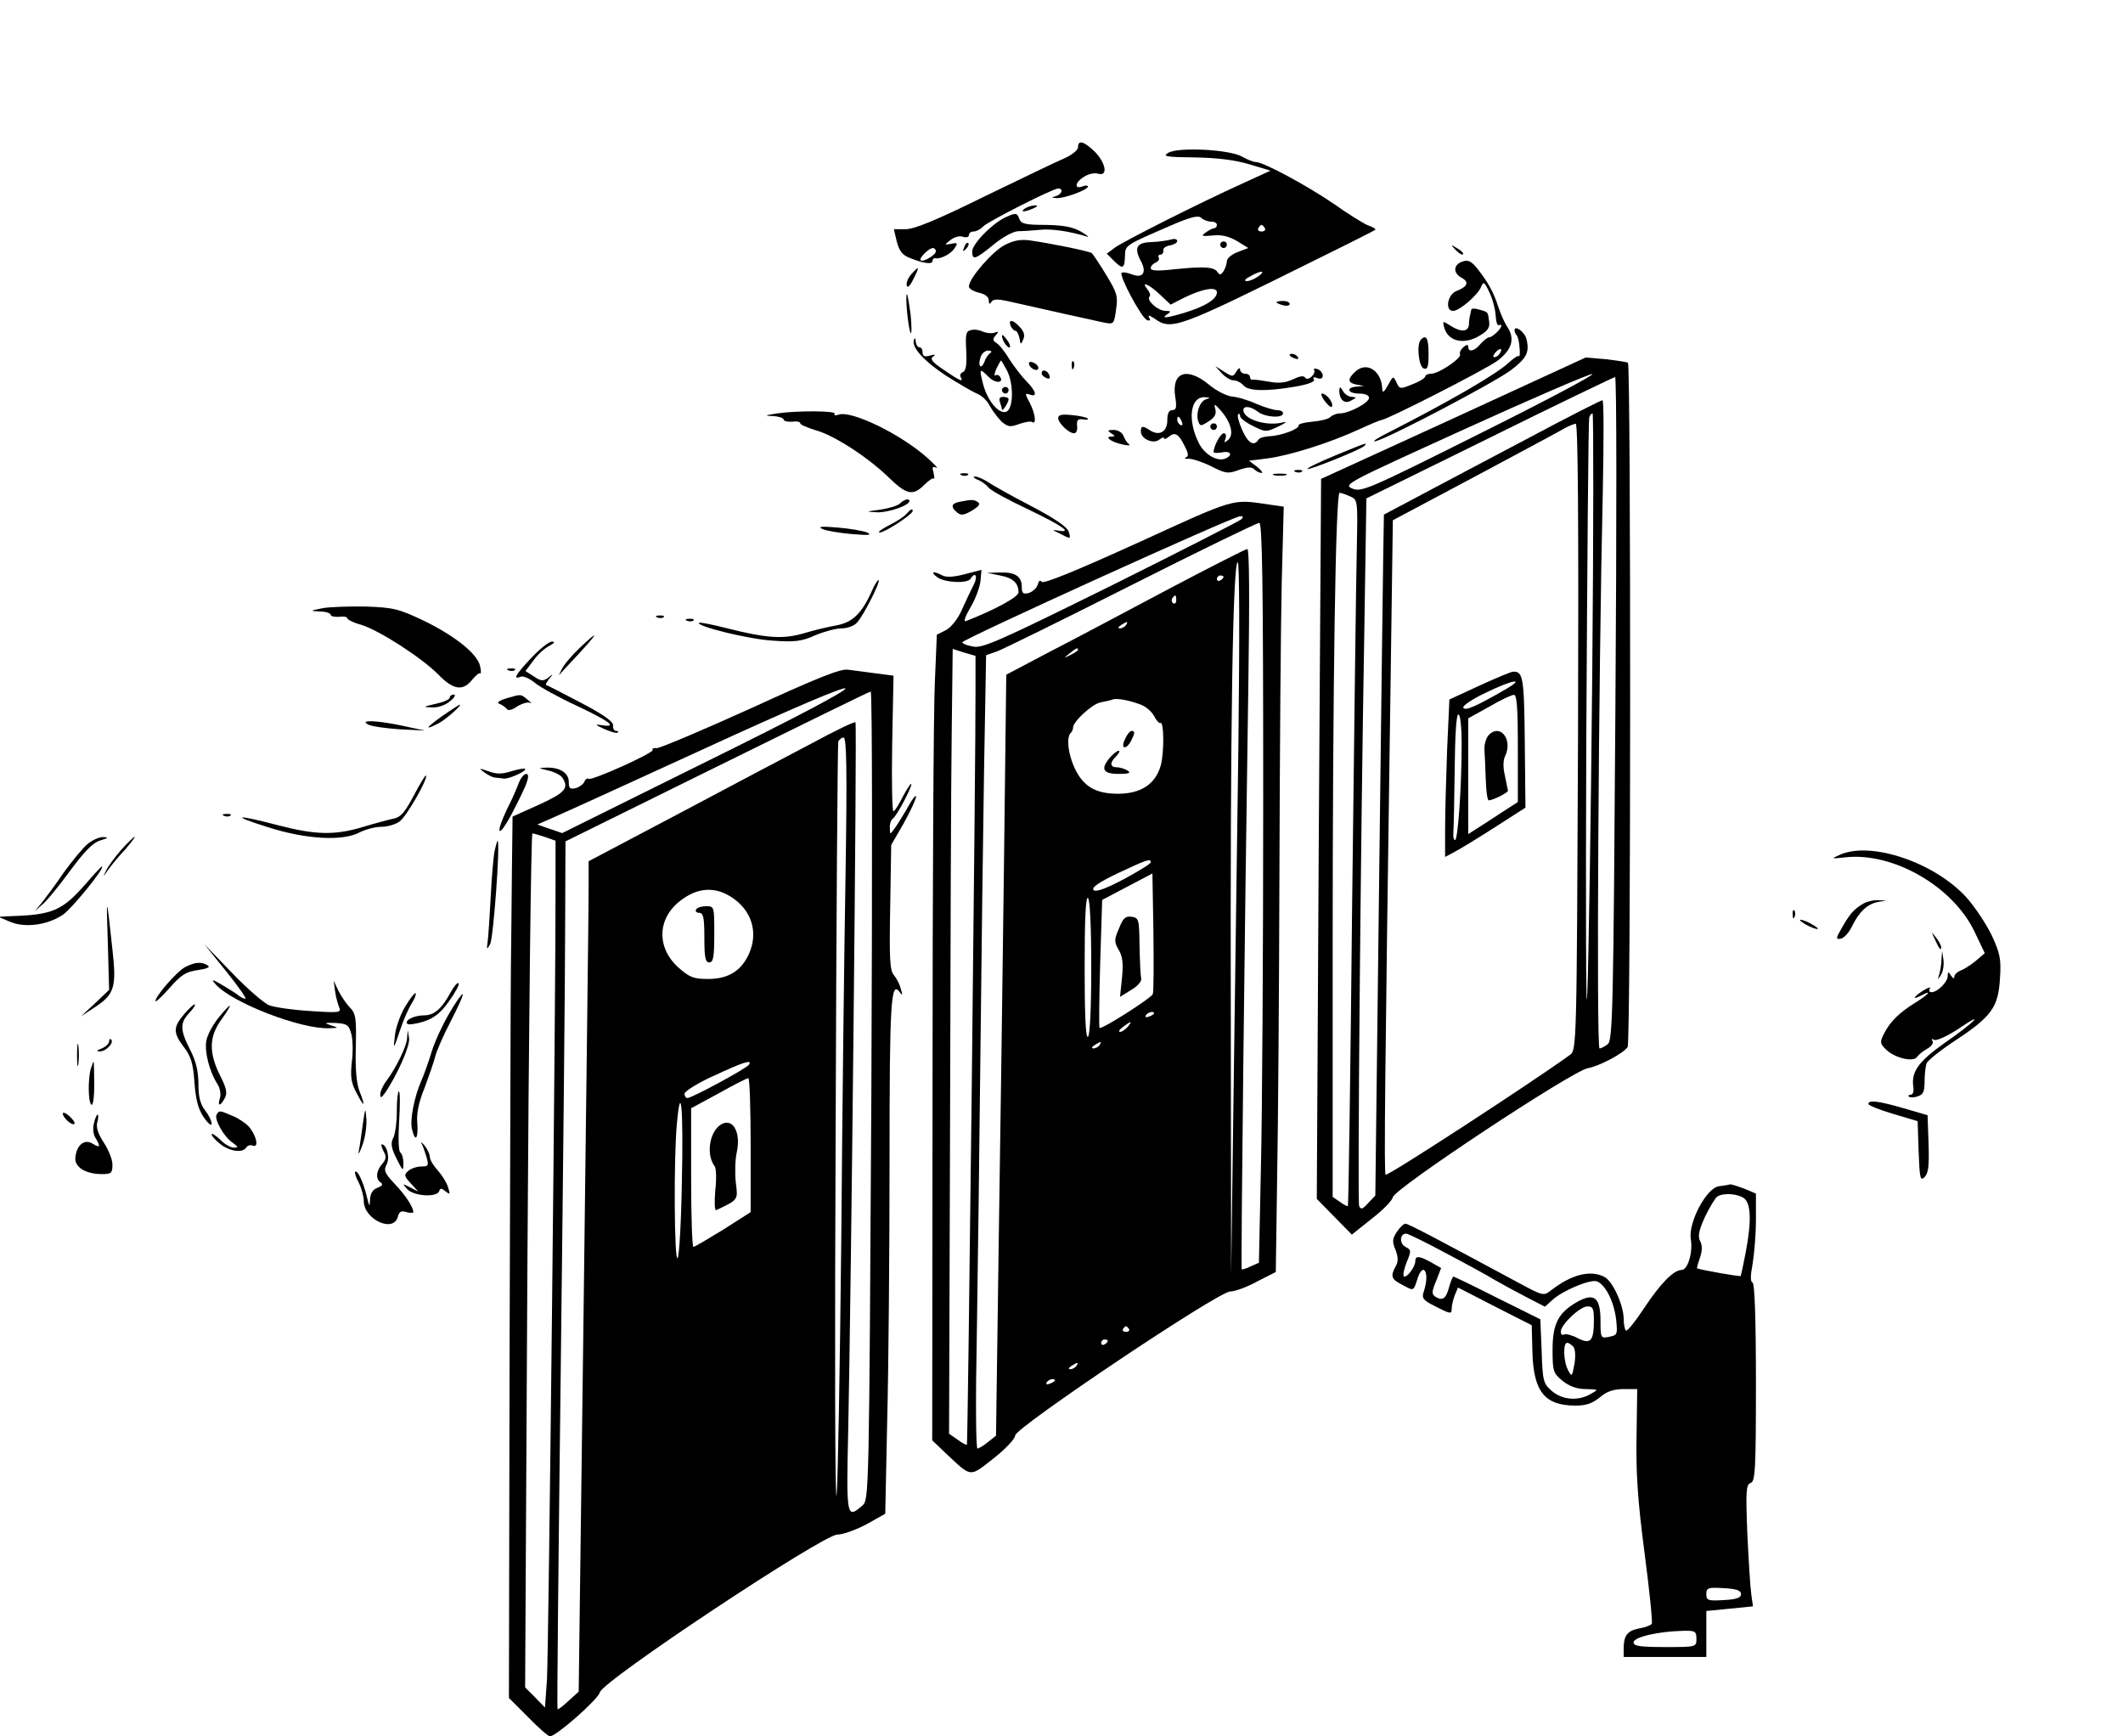 <?xml version="1.0" standalone="no"?>
<!DOCTYPE svg PUBLIC "-//W3C//DTD SVG 20010904//EN"
 "http://www.w3.org/TR/2001/REC-SVG-20010904/DTD/svg10.dtd">
<svg version="1.0" xmlns="http://www.w3.org/2000/svg"
 width="642pt" height="525pt" viewBox="0 0 642 525"
 preserveAspectRatio="xMidYMid meet">

<g transform="translate(0,525) scale(0.1,-0.1)"
fill="#000000" stroke="none">
<path d="M3260 4805 c0 -9 -19 -24 -42 -34 -24 -10 -133 -63 -243 -116 -142
-70 -210 -98 -236 -98 l-36 0 9 -38 c8 -29 17 -41 42 -50 40 -16 66 -19 66 -8
0 5 3 9 8 8 17 -3 49 14 59 31 10 15 9 17 -10 13 -22 -4 -22 -4 -3 11 11 9 28
14 38 10 10 -3 18 -1 18 5 0 6 6 11 14 11 8 0 22 7 30 16 17 16 210 114 226
114 17 0 11 -18 -7 -23 -14 -4 -14 -5 3 -6 23 -1 94 25 94 35 0 3 -7 4 -15 1
-26 -11 -26 10 1 27 14 10 33 14 44 11 31 -10 25 31 -9 66 -33 32 -51 37 -51
14z m-430 -315 c0 -11 -39 -34 -46 -27 -6 6 25 37 37 37 5 0 9 -4 9 -10z"/>
<path d="M3533 4788 c-19 -11 -7 -13 80 -14 68 -1 123 -8 166 -21 l63 -19 -83
-38 c-139 -63 -362 -176 -388 -195 l-24 -18 22 -22 c26 -26 32 -24 33 16 1 32
0 31 136 90 62 27 86 33 95 24 6 -6 19 -11 29 -11 10 0 18 -4 18 -10 0 -5 -4
-10 -8 -10 -5 0 -16 -6 -26 -13 -15 -11 -12 -12 22 -9 27 3 49 -3 73 -17 l34
-21 -32 -12 c-18 -7 -33 -19 -33 -28 0 -8 -5 -22 -10 -30 -8 -12 -12 -12 -18
-3 -10 16 -39 18 -129 9 -52 -6 -73 -5 -73 3 0 7 7 14 15 17 8 4 12 10 9 15
-3 5 0 9 5 9 6 0 10 6 9 12 -2 7 7 14 20 16 12 2 22 8 22 13 0 6 -8 8 -18 5
-10 -3 -37 -7 -60 -8 -45 -1 -54 -17 -31 -59 17 -33 5 -51 -27 -39 -15 6 -29
8 -32 5 -9 -8 61 -138 77 -143 9 -3 11 0 6 8 -5 8 1 7 16 -3 52 -37 68 -31
499 183 90 44 166 83 169 85 2 3 -8 9 -23 14 -14 6 -61 35 -103 65 -79 54
-212 126 -235 126 -7 0 -26 7 -43 17 -39 21 -191 29 -222 11z m292 -228 c3 -5
-1 -10 -10 -10 -9 0 -13 5 -10 10 3 6 8 10 10 10 2 0 7 -4 10 -10z m-19 -145
c-11 -8 -27 -15 -35 -15 -10 0 -7 6 9 14 33 19 50 19 26 1z m-299 -55 l33 -31
37 19 c58 29 103 37 103 18 0 -20 -34 -42 -96 -61 -56 -17 -75 -19 -54 -5 12
8 11 10 -6 10 -22 0 -58 32 -48 43 4 4 1 13 -6 22 -22 27 4 16 37 -15z"/>
<path d="M3100 4620 c-18 -12 -2 -12 25 0 13 6 15 9 5 9 -8 0 -22 -4 -30 -9z"/>
<path d="M3045 4595 c-41 -17 -105 -82 -105 -105 0 -28 9 -25 64 20 28 23 59
40 75 41 14 0 44 2 65 4 35 4 89 -4 142 -20 10 -4 3 3 -16 14 -26 15 -54 20
-108 21 -62 0 -74 3 -80 19 -6 17 -10 18 -37 6z"/>
<path d="M3038 4509 c-37 -19 -108 -101 -108 -125 0 -7 14 -15 30 -19 19 -4
30 -13 30 -23 0 -12 3 -13 8 -5 5 9 19 9 47 3 109 -25 264 -59 292 -65 31 -6
32 -6 38 39 6 40 3 51 -30 105 -20 33 -40 63 -44 66 -10 6 -128 30 -186 38
-29 4 -50 0 -77 -14z"/>
<path d="M2916 4503 c-6 -14 -5 -15 5 -6 7 7 10 15 7 18 -3 3 -9 -2 -12 -12z"/>
<path d="M3690 4510 c0 -5 5 -10 10 -10 6 0 10 5 10 10 0 6 -4 10 -10 10 -5 0
-10 -4 -10 -10z"/>
<path d="M4402 4494 c10 -10 20 -16 22 -13 3 3 -5 11 -17 18 -21 13 -21 12 -5
-5z"/>
<path d="M4422 4459 c-28 -10 -28 -35 -2 -49 24 -13 18 -27 -16 -40 -27 -11
-35 -60 -10 -60 20 0 76 49 85 73 7 17 10 15 25 -17 10 -21 18 -52 19 -71 1
-18 5 -31 10 -28 4 2 7 1 7 -2 0 -9 -27 -35 -37 -35 -5 0 -16 -9 -26 -20 -18
-22 -37 -26 -37 -9 0 8 -5 8 -15 -1 -8 -7 -12 -16 -10 -21 7 -11 -64 -59 -87
-59 -10 0 -18 -4 -18 -8 0 -5 -18 -16 -39 -24 -37 -15 -39 -15 -48 6 -10 20
-10 20 -26 -9 -11 -20 -16 -24 -17 -13 -1 58 -49 88 -84 52 -22 -21 -20 -32 7
-37 l22 -4 -22 -2 c-34 -2 -28 -21 7 -21 18 0 30 -5 30 -13 0 -15 -61 -47 -88
-47 -10 0 -23 -5 -29 -11 -6 -6 -30 -12 -54 -14 -24 -2 -43 -7 -42 -11 3 -11
-54 -32 -89 -33 -15 -1 -30 -5 -33 -11 -13 -21 -32 -9 -49 31 -10 22 -15 43
-12 46 3 4 6 1 6 -5 0 -6 18 -20 39 -30 38 -19 40 -19 78 -1 21 10 27 16 13
12 -49 -13 -120 9 -120 37 0 14 22 12 44 -5 22 -17 76 -20 76 -5 0 6 -8 10
-19 10 -10 0 -38 9 -62 19 -24 11 -57 21 -74 22 -16 2 -48 18 -69 36 -67 55
-114 38 -102 -37 5 -32 3 -40 -9 -40 -10 0 -15 -10 -15 -30 0 -35 -23 -49 -51
-32 -24 16 -29 15 -29 -3 0 -22 38 -39 56 -24 8 6 14 8 14 4 0 -4 7 -2 15 5
18 15 30 8 48 -30 11 -21 12 -30 3 -33 -6 -3 -2 -5 9 -4 11 0 42 -10 68 -23
43 -22 51 -23 83 -11 26 9 39 10 47 2 6 -6 16 -11 22 -11 5 0 -1 9 -14 19
l-24 18 56 7 c68 9 188 47 275 87 35 16 66 29 69 29 16 0 314 152 351 179 45
34 55 68 28 106 -7 11 -19 38 -26 60 -14 43 -32 75 -65 116 -17 20 -26 24 -43
18z m113 -278 c-3 -6 -11 -11 -16 -11 -5 0 -4 6 3 14 14 16 24 13 13 -3z
m-887 -138 c-20 -5 -33 -44 -24 -68 5 -14 8 -14 31 1 19 12 24 22 20 38 -5 17
-2 16 19 -8 30 -36 38 -72 19 -87 -11 -9 -12 -8 -7 5 3 9 1 16 -5 16 -10 0
-31 -39 -31 -57 0 -3 11 -3 25 -1 27 6 35 -9 9 -19 -24 -9 -61 13 -78 46 -36
70 -27 142 17 140 17 -1 18 -2 5 -6z m-74 -69 c3 -8 2 -12 -4 -9 -6 3 -10 10
-10 16 0 14 7 11 14 -7z"/>
<path d="M3660 3960 c0 -5 5 -10 10 -10 6 0 10 5 10 10 0 6 -4 10 -10 10 -5 0
-10 -4 -10 -10z"/>
<path d="M2756 4421 c-10 -11 -16 -26 -14 -34 2 -9 10 -2 20 19 20 39 18 42
-6 15z"/>
<path d="M2743 4307 c3 -32 8 -61 11 -64 3 -4 3 20 0 53 -4 32 -9 61 -11 64
-3 3 -3 -21 0 -53z"/>
<path d="M3860 4336 c0 -2 9 -6 20 -9 11 -3 20 -1 20 4 0 5 -9 9 -20 9 -11 0
-20 -2 -20 -4z"/>
<path d="M4449 4313 c-1 -4 -2 -12 -4 -18 -1 -5 -3 -18 -3 -27 -2 -22 -25 -23
-57 -2 -22 14 -23 14 -18 -5 11 -44 61 -55 109 -25 24 14 30 25 27 43 -4 29
-2 27 -30 35 -13 4 -24 4 -24 -1z"/>
<path d="M3056 4265 c4 -8 10 -15 14 -15 5 0 10 -10 13 -22 3 -21 4 -21 11 -5
6 12 3 24 -9 37 -21 24 -37 26 -29 5z"/>
<path d="M2937 4252 c-16 -3 -18 -12 -15 -63 2 -42 -1 -60 -10 -64 -7 -3 -10
-9 -7 -15 10 -17 -2 -12 -50 21 -36 24 -44 34 -33 41 9 6 6 7 -9 3 -17 -5 -23
-2 -23 9 0 9 -4 16 -10 16 -5 0 -10 8 -11 18 0 9 -3 12 -5 5 -9 -22 29 -64 97
-109 38 -24 79 -48 93 -54 14 -5 32 -22 39 -37 8 -15 25 -37 36 -48 19 -16 26
-17 53 -7 17 6 35 9 39 6 14 -9 10 25 -7 58 -15 28 -15 30 0 25 24 -9 19 11
-9 39 -14 14 -38 45 -52 67 -14 23 -32 46 -40 50 -11 7 -12 12 -2 23 10 12 9
13 -4 8 -8 -3 -24 -1 -34 3 -10 5 -26 8 -36 5z m57 -70 c-6 -4 -14 -16 -17
-26 -10 -25 -21 -13 -12 13 3 12 14 21 23 21 10 0 13 -3 6 -8z m51 -52 c21
-41 20 -116 -2 -125 -23 -8 -58 34 -71 87 -11 44 -10 46 18 18 20 -20 47 -19
34 1 -3 5 -9 7 -14 4 -4 -3 -3 6 3 20 7 14 13 25 14 25 1 0 9 -13 18 -30z"/>
<path d="M3030 4070 c0 -5 5 -10 10 -10 6 0 10 5 10 10 0 6 -4 10 -10 10 -5 0
-10 -4 -10 -10z"/>
<path d="M3024 4034 c3 -9 6 -19 6 -22 0 -9 20 21 20 31 0 4 -7 7 -16 7 -11 0
-14 -5 -10 -16z"/>
<path d="M4580 4251 c0 -4 3 -11 6 -14 4 -4 8 -20 9 -37 2 -17 1 -29 -2 -27
-2 3 -16 -6 -31 -20 -38 -35 -174 -114 -362 -210 -36 -18 -54 -30 -40 -27 43
11 358 177 408 214 49 37 58 55 48 95 -5 21 -36 44 -36 26z"/>
<path d="M3030 4234 c0 -13 18 -39 24 -34 2 3 -2 14 -10 24 -8 11 -14 16 -14
10z"/>
<path d="M4297 4223 c-14 -13 -7 -81 8 -87 12 -4 15 4 15 44 0 47 -7 60 -23
43z"/>
<path d="M3900 4176 c0 -2 7 -7 16 -10 8 -3 12 -2 9 4 -6 10 -25 14 -25 6z"/>
<path d="M4395 3985 l-400 -183 -7 -1089 -6 -1088 53 -54 53 -54 60 48 c34 26
62 55 64 65 4 26 541 381 589 390 37 7 108 45 121 64 10 15 10 2063 1 2069 -5
3 -35 7 -68 11 l-60 5 -400 -184z m82 -45 c-340 -170 -360 -179 -388 -167 -28
12 -15 18 339 179 202 92 376 167 387 167 11 0 -141 -81 -338 -179z m408 -832
c-6 -904 -8 -1004 -23 -1015 -9 -7 -20 -13 -25 -13 -10 0 -3 1137 10 1688 3
149 3 272 -1 272 -4 0 -103 -50 -219 -112 -117 -62 -264 -139 -327 -173 l-115
-61 -2 -119 c-1 -66 -7 -529 -13 -1030 l-11 -910 -22 -23 c-17 -19 -22 -20
-27 -8 -5 16 4 1074 16 1755 l6 384 372 183 c204 101 375 183 380 184 5 0 5
-432 1 -1002z m-70 105 c-4 -434 -11 -869 -15 -968 -4 -99 -5 250 -3 775 3
525 6 961 9 968 2 6 6 12 10 12 3 0 3 -354 -1 -787z m-43 -190 c-4 -945 -4
-948 -25 -963 -110 -80 -552 -368 -557 -362 -5 7 -2 295 15 1478 l7 501 252
134 c138 74 260 139 271 146 11 6 25 11 30 12 7 1 9 -304 7 -946z m-689 726
c23 -10 23 -12 20 -157 -2 -81 -8 -561 -14 -1067 -5 -506 -11 -921 -13 -922
-1 -1 -12 4 -24 13 l-22 15 0 742 c0 812 9 1387 21 1387 4 0 19 -5 32 -11z"/>
<path d="M4474 3177 l-91 -42 -7 -155 c-3 -85 -6 -192 -6 -238 l0 -83 30 16
c16 8 71 42 121 74 l92 59 -2 198 c-2 196 -5 215 -36 213 -5 0 -51 -19 -101
-42z m76 -13 c-89 -51 -119 -64 -125 -54 -3 6 27 26 67 45 84 41 124 47 58 9z
m40 -176 l0 -163 -48 -31 c-26 -17 -59 -39 -74 -48 l-28 -18 0 175 0 175 63
35 c34 20 68 36 75 36 9 1 12 -38 12 -161z m-170 10 c0 -126 -11 -288 -20
-288 -4 0 -6 10 -5 23 1 12 3 97 4 190 1 104 5 167 11 167 6 0 10 -37 10 -92z"/>
<path d="M4500 3025 c-7 -9 -12 -28 -11 -43 1 -15 3 -55 4 -89 1 -35 5 -63 9
-63 12 0 58 23 58 29 0 3 -5 23 -9 45 -6 25 -6 47 1 61 24 52 -19 100 -52 60z"/>
<path d="M3112 4148 c5 -15 28 -23 28 -10 0 5 -7 13 -16 16 -10 4 -14 1 -12
-6z"/>
<path d="M3241 4144 c0 -11 3 -14 6 -6 3 7 2 16 -1 19 -3 4 -6 -2 -5 -13z"/>
<path d="M3694 4122 c11 -12 27 -22 36 -22 10 0 23 -7 30 -15 15 -18 69 -19
157 -4 40 7 61 15 56 22 -4 6 0 8 10 4 11 -4 17 -1 17 7 0 8 -7 17 -16 20 -8
3 -13 2 -10 -3 3 -5 -1 -14 -8 -20 -9 -8 -16 -8 -20 -2 -4 6 -18 3 -36 -6 -22
-10 -42 -13 -73 -7 -23 4 -45 7 -49 6 -5 -1 -8 3 -8 8 0 6 -7 10 -15 10 -8 0
-15 6 -15 13 0 6 -5 4 -11 -6 -10 -17 -12 -17 -37 -1 l-27 17 19 -21z"/>
<path d="M3150 4121 c0 -5 7 -11 14 -14 10 -4 13 -1 9 9 -6 15 -23 19 -23 5z"/>
<path d="M4050 4070 c0 -29 16 -43 36 -31 17 9 17 10 2 11 -9 0 -22 8 -27 18
-8 13 -10 14 -11 2z"/>
<path d="M4007 4036 c10 -13 20 -20 21 -15 5 12 -17 39 -30 39 -5 0 -1 -11 9
-24z"/>
<path d="M2350 4000 c-38 -6 -40 -7 -12 -8 17 -1 32 -6 32 -11 0 -4 11 -7 25
-6 14 2 25 0 25 -5 0 -4 21 -13 47 -21 55 -15 159 -82 223 -145 52 -50 71 -54
105 -20 13 13 26 22 29 19 2 -3 2 5 -1 18 -5 17 -3 20 8 15 8 -4 -4 9 -26 29
-80 72 -232 146 -270 131 -9 -3 -14 -2 -11 3 6 9 -111 10 -174 1z"/>
<path d="M3200 3986 c0 -15 32 -46 48 -46 7 0 11 10 9 23 -1 17 2 21 18 19 11
-2 17 -1 14 3 -4 3 -25 8 -48 10 -29 3 -41 1 -41 -9z"/>
<path d="M3360 3940 c13 -8 13 -10 1 -10 -23 0 0 -17 34 -24 17 -4 25 -3 19 1
-6 4 -13 16 -17 26 -4 9 -16 17 -29 17 -19 0 -20 -2 -8 -10z"/>
<path d="M4038 3873 c-48 -20 -86 -38 -84 -41 5 -4 157 57 171 69 13 13 8 11
-87 -28z"/>
<path d="M3918 3823 c7 -3 16 -2 19 1 4 3 -2 6 -13 5 -11 0 -14 -3 -6 -6z"/>
<path d="M2908 3813 c7 -3 16 -2 19 1 4 3 -2 6 -13 5 -11 0 -14 -3 -6 -6z"/>
<path d="M3853 3813 c9 -2 25 -2 35 0 9 3 1 5 -18 5 -19 0 -27 -2 -17 -5z"/>
<path d="M2955 3800 c12 -4 27 -15 34 -24 7 -9 62 -39 122 -67 104 -50 135
-72 87 -63 -13 2 -16 1 -8 -2 8 -4 23 -11 32 -16 15 -7 16 -5 10 14 -6 16 -42
40 -114 78 -58 30 -117 63 -131 73 -15 9 -32 17 -39 16 -7 0 -4 -4 7 -9z"/>
<path d="M2722 3728 c-7 -7 -33 -15 -60 -19 -45 -6 -46 -6 -9 -8 34 -1 97 21
97 34 0 9 -16 5 -28 -7z"/>
<path d="M2903 3733 c-27 -5 -29 -16 -8 -33 11 -9 20 -8 44 6 21 13 27 20 18
26 -13 8 -17 8 -54 1z"/>
<path d="M3441 3609 c-187 -85 -287 -126 -291 -118 -5 6 -9 3 -12 -9 -3 -10
-15 -21 -27 -25 -17 -4 -21 -1 -21 17 0 33 -19 46 -64 45 l-41 -1 39 -8 c39
-7 56 -23 56 -51 0 -14 -70 -52 -159 -87 -8 -3 -3 13 14 42 15 25 28 61 30 79
l3 34 -50 -13 c-34 -9 -56 -10 -68 -4 -28 15 -38 11 -16 -5 22 -17 92 -20 101
-5 14 23 23 8 10 -17 -8 -16 -24 -49 -36 -76 -12 -28 -32 -53 -48 -62 l-28
-14 -6 -143 c-4 -79 -7 -627 -7 -1218 l-1 -1075 43 -41 c77 -72 69 -71 142
-14 37 29 66 60 66 70 0 23 614 435 650 435 14 0 50 13 81 30 l57 29 4 281 c3
154 6 572 7 929 1 357 4 752 7 877 l6 227 -41 6 c-118 17 -98 23 -400 -115z
m313 71 c-5 -5 -183 -96 -394 -201 -334 -165 -389 -190 -417 -184 -18 3 -33 9
-33 13 1 9 819 381 840 381 9 1 11 -2 4 -9z m66 -843 c0 -459 -3 -962 -7
-1119 l-6 -286 -25 -11 c-13 -7 -26 -10 -27 -9 -3 3 9 1048 20 1766 4 265 3
412 -3 412 -5 0 -113 -55 -238 -121 -126 -67 -288 -153 -360 -190 l-131 -69
-7 -578 c-4 -317 -11 -835 -16 -1150 l-8 -573 -24 -19 c-13 -11 -27 -19 -32
-20 -5 0 -6 152 -2 348 3 191 8 579 11 862 3 283 8 667 11 852 l6 337 32 11
c17 6 200 96 406 200 206 104 381 189 388 189 9 1 12 -172 12 -832z m-75 161
c-4 -304 -11 -789 -15 -1078 l-7 -525 -1 791 c-2 858 6 1364 21 1364 5 0 6
-210 2 -552z m-45 508 c0 -3 -4 -8 -10 -11 -5 -3 -10 -1 -10 4 0 6 5 11 10 11
6 0 10 -2 10 -4z m-143 -71 c0 -8 -4 -12 -9 -9 -5 3 -6 10 -3 15 9 13 12 11
12 -6z m-152 -75 c-3 -5 -12 -10 -18 -10 -7 0 -6 4 3 10 19 12 23 12 15 0z
m-455 -189 c1 -203 -23 -2286 -26 -2289 -1 -2 -14 4 -28 15 l-26 18 3 935 c1
514 3 1048 5 1186 l3 252 34 -11 35 -10 0 -96z m310 114 c0 -2 -10 -9 -22 -15
-22 -11 -22 -10 -4 4 21 17 26 19 26 11z m191 -166 c15 -6 32 -21 39 -34 7
-14 16 -23 19 -21 11 7 12 -89 1 -129 -16 -56 -60 -85 -129 -85 -68 0 -105 22
-131 77 -20 43 -26 93 -12 107 4 4 7 11 7 16 0 18 56 70 82 76 16 3 33 7 38 9
13 5 52 -3 86 -16z m29 -476 c0 -5 -37 -27 -81 -51 -57 -30 -85 -40 -92 -33
-7 7 15 23 74 51 87 41 99 45 99 33z m6 -399 c-5 -12 -155 -108 -161 -102 -2
2 -1 90 2 195 l6 192 76 40 76 40 3 -177 c1 -97 1 -181 -2 -188z m-186 81 c0
-125 -4 -206 -10 -210 -7 -4 -10 68 -10 210 0 142 3 214 10 210 6 -4 10 -85
10 -210z m190 -139 c0 -2 -7 -7 -16 -10 -8 -3 -12 -2 -9 4 6 10 25 14 25 6z
m-80 -41 c-7 -8 -17 -15 -23 -15 -6 0 -2 7 9 15 25 19 30 19 14 0z m-85 -55
c-3 -5 -12 -10 -18 -10 -7 0 -6 4 3 10 19 12 23 12 15 0z m89 -858 c3 -5 -1
-9 -9 -9 -8 0 -12 4 -9 9 3 4 7 8 9 8 2 0 6 -4 9 -8z m-64 -36 c0 -3 -4 -8
-10 -11 -5 -3 -10 -1 -10 4 0 6 5 11 10 11 6 0 10 -2 10 -4z m-95 -76 c-3 -5
-12 -10 -18 -10 -7 0 -6 4 3 10 19 12 23 12 15 0z m-65 -44 c0 -2 -7 -7 -16
-10 -8 -3 -12 -2 -9 4 6 10 25 14 25 6z"/>
<path d="M3402 3015 c-14 -29 2 -34 18 -6 12 24 13 31 2 31 -5 0 -14 -11 -20
-25z"/>
<path d="M3357 2960 c-30 -35 -22 -50 26 -50 31 0 38 3 27 10 -8 5 -23 10 -32
10 -22 0 -23 14 -2 34 8 9 12 16 7 16 -5 0 -16 -9 -26 -20z"/>
<path d="M3384 2443 c-15 -34 -15 -41 -1 -65 12 -20 14 -42 10 -84 l-6 -58 34
21 c19 11 32 26 30 34 -2 8 -4 52 -5 99 -1 80 -2 85 -24 88 -18 3 -26 -4 -38
-35z"/>
<path d="M2741 3696 c-7 -8 -31 -24 -54 -35 -23 -12 -35 -21 -26 -21 15 0 99
55 99 65 0 9 -7 5 -19 -9z"/>
<path d="M2488 3650 c12 -5 53 -12 90 -15 49 -4 61 -3 44 5 -12 5 -53 12 -90
15 -49 4 -61 3 -44 -5z"/>
<path d="M2636 3462 c-30 -67 -58 -94 -107 -103 -24 -4 -69 -15 -99 -24 -62
-18 -112 -15 -234 16 -43 11 -80 18 -82 16 -11 -10 151 -50 222 -54 68 -5 89
-2 129 16 26 11 62 21 80 21 18 0 39 8 47 18 20 22 71 123 65 128 -2 2 -12
-13 -21 -34z"/>
<path d="M975 3411 c-39 -8 -39 -8 -7 -10 17 0 32 -5 32 -10 0 -4 11 -7 25 -6
14 2 25 0 25 -4 0 -4 19 -14 42 -20 55 -17 182 -99 233 -150 45 -47 75 -52
103 -16 11 13 22 22 24 19 3 -2 3 7 0 21 -7 37 -74 91 -170 138 -76 36 -91 40
-175 43 -51 1 -110 -1 -132 -5z"/>
<path d="M1988 3383 c7 -3 16 -2 19 1 4 3 -2 6 -13 5 -11 0 -14 -3 -6 -6z"/>
<path d="M2078 3373 c7 -3 16 -2 19 1 4 3 -2 6 -13 5 -11 0 -14 -3 -6 -6z"/>
<path d="M1752 3290 c-23 -22 -47 -50 -53 -63 -6 -12 -10 -20 -7 -17 2 3 28
31 58 63 61 66 63 75 2 17z"/>
<path d="M1606 3260 c-48 -51 -56 -66 -31 -56 8 3 27 -6 43 -19 16 -13 72 -44
124 -68 100 -47 127 -67 80 -60 -24 4 -24 2 7 -12 19 -8 36 -13 39 -10 3 3 1
5 -5 5 -6 0 -10 7 -9 17 1 11 -30 33 -99 69 -55 29 -102 53 -104 53 -2 1 3 9
10 19 13 15 12 16 -3 3 -15 -11 -22 -11 -44 4 l-25 16 24 32 c13 18 35 38 48
44 16 9 19 13 8 13 -9 0 -37 -22 -63 -50z"/>
<path d="M1538 3223 c7 -3 16 -2 19 1 4 3 -2 6 -13 5 -11 0 -14 -3 -6 -6z"/>
<path d="M2270 3108 c-146 -66 -273 -120 -284 -120 -10 1 -16 -2 -12 -5 7 -8
-184 -94 -194 -88 -4 3 -10 -1 -13 -9 -3 -7 -15 -16 -26 -19 -17 -4 -21 -1
-21 19 0 27 -27 44 -67 43 -27 -1 -27 -1 6 -9 18 -4 37 -14 42 -22 20 -31 8
-45 -71 -81 l-80 -36 -2 -168 c-1 -92 -2 -222 -3 -288 -1 -66 -2 -590 -4
-1164 l-2 -1045 58 -58 c31 -32 61 -58 66 -58 19 0 145 111 151 133 8 35 675
477 718 477 17 0 56 14 88 31 l57 32 6 285 c4 157 7 508 7 781 0 486 4 548 31
511 8 -12 9 -9 3 10 -3 14 -13 32 -21 42 -12 13 -14 50 -11 205 l3 188 38 66
c20 36 37 72 37 80 0 7 -10 -5 -22 -27 -13 -23 -31 -52 -40 -65 -17 -24 -17
-24 -17 -2 -1 12 4 25 9 28 12 7 63 105 55 105 -2 0 -14 -18 -25 -39 -11 -22
-23 -42 -28 -44 -4 -3 -6 88 -4 202 l4 208 -53 7 c-30 4 -67 9 -84 11 -23 4
-92 -24 -295 -117z m-128 -158 l-442 -219 -38 13 -37 13 50 22 c28 12 230 104
450 205 568 261 577 242 17 -34z m493 -1012 c-7 -1210 -7 -1223 -27 -1240 -48
-42 -49 -36 -43 225 9 429 27 2138 22 2143 -3 3 -63 -26 -133 -64 -71 -37
-252 -133 -401 -212 l-273 -144 0 -91 c0 -50 -7 -615 -15 -1256 l-15 -1164
-31 -28 c-17 -16 -32 -27 -33 -25 -2 2 3 476 10 1053 7 578 13 1167 13 1310
l1 261 458 226 c251 124 461 227 465 227 5 1 5 -549 2 -1221z m-78 670 c-4
-227 -10 -726 -13 -1108 -4 -382 -10 -729 -14 -770 -5 -41 -6 452 -3 1095 2
644 6 1176 8 1183 3 6 10 12 16 12 9 0 11 -97 6 -412z m-908 111 l31 -11 0
-121 c1 -330 -21 -2343 -26 -2416 l-6 -84 -30 31 -30 30 7 1291 c4 710 11
1291 15 1291 4 0 21 -5 39 -11z m559 -179 c65 -40 87 -109 56 -176 -24 -51
-63 -74 -123 -74 -44 0 -56 5 -90 35 -68 62 -63 152 11 205 49 36 98 39 146
10z m57 -509 c-6 -11 -173 -101 -186 -101 -5 0 -9 6 -9 13 0 7 39 32 88 54 88
41 118 51 107 34z m5 -244 l0 -202 -83 -53 c-46 -28 -86 -52 -90 -52 -4 0 -7
94 -7 209 l0 210 83 45 c45 25 85 46 90 46 4 0 7 -91 7 -203z m-208 -110 c-2
-122 -8 -226 -13 -231 -10 -12 -12 304 -2 407 12 132 20 43 15 -176z"/>
<path d="M2105 2500 c-3 -5 1 -10 9 -10 13 0 16 -14 16 -75 0 -60 3 -75 15
-75 12 0 15 16 15 85 0 83 0 85 -24 85 -14 0 -28 -4 -31 -10z"/>
<path d="M2176 1847 c-32 -25 -40 -90 -15 -123 5 -6 6 -39 2 -74 -3 -36 -2
-61 3 -59 67 32 66 30 59 84 -3 28 -2 69 3 91 14 64 -15 109 -52 81z"/>
<path d="M1360 3141 c0 -6 -19 -14 -42 -19 -39 -9 -40 -10 -12 -11 18 -1 42 7
55 19 13 10 18 19 12 20 -7 0 -13 -4 -13 -9z"/>
<path d="M1530 3138 c-22 -7 -29 -13 -20 -16 8 -3 18 -10 22 -15 4 -7 16 -4
32 7 15 9 32 14 39 11 7 -4 3 1 -7 9 -22 18 -19 18 -66 4z"/>
<path d="M1336 3084 c-50 -36 -54 -44 -8 -20 22 12 74 58 61 55 -2 -1 -26 -16
-53 -35z"/>
<path d="M1112 3060 c9 -6 52 -12 95 -15 l78 -4 -65 14 c-79 17 -134 19 -108
5z"/>
<path d="M1464 2915 c11 -8 26 -16 33 -16 7 -1 19 -2 26 -3 14 -3 71 23 65 29
-2 3 -21 -1 -42 -7 -28 -9 -45 -9 -69 0 -29 10 -30 10 -13 -3z"/>
<path d="M1251 2844 c-26 -49 -39 -65 -60 -69 -14 -3 -56 -14 -92 -25 -86 -26
-144 -25 -259 5 -130 34 -145 30 -30 -6 115 -37 226 -43 277 -16 18 9 47 17
65 17 19 0 44 7 56 16 21 14 88 132 80 139 -2 2 -18 -25 -37 -61z"/>
<path d="M1569 2883 c-6 -16 -21 -51 -35 -78 -39 -82 -27 -93 15 -13 21 40 42
83 45 96 11 32 -12 28 -25 -5z"/>
<path d="M678 2783 c7 -3 16 -2 19 1 4 3 -2 6 -13 5 -11 0 -14 -3 -6 -6z"/>
<path d="M266 2699 c-14 -11 -47 -51 -73 -87 -25 -37 -56 -78 -67 -92 l-21
-25 23 20 c13 10 50 56 84 102 44 60 70 86 92 92 23 7 25 9 10 10 -12 1 -33
-8 -48 -20z"/>
<path d="M367 2681 c-19 -22 -40 -50 -46 -63 -11 -22 -11 -22 6 2 10 14 33 42
52 62 18 21 31 38 28 38 -2 0 -21 -18 -40 -39z"/>
<path d="M1496 2678 c-4 -18 -9 -80 -12 -138 -3 -58 -7 -118 -9 -135 -4 -27
-3 -28 7 -10 10 17 31 303 23 313 -1 1 -5 -12 -9 -30z"/>
<path d="M5565 2666 c-29 -13 -29 -13 17 -8 145 15 324 -89 389 -225 l31 -65
-28 -24 c-16 -13 -37 -26 -46 -29 -10 -4 -18 -12 -18 -18 0 -7 -4 -6 -10 3 -8
13 -10 13 -10 -1 0 -18 -31 -49 -49 -49 -7 0 -9 5 -5 11 3 6 -5 3 -20 -6 -31
-20 -35 -30 -6 -15 35 19 22 3 -17 -21 -50 -31 -77 -58 -95 -93 -14 -27 -13
-31 5 -49 26 -26 84 -40 95 -22 4 6 17 17 30 24 12 7 20 17 16 23 -4 7 -3 8 5
4 6 -4 38 10 73 33 85 58 52 22 -42 -43 -79 -56 -101 -87 -94 -133 2 -13 -1
-23 -8 -23 -6 0 -9 -3 -5 -6 3 -3 15 -3 26 1 17 5 21 15 21 45 0 21 3 46 6 55
4 9 44 41 90 71 107 71 127 99 132 186 4 58 0 76 -25 130 -17 35 -51 86 -76
114 -96 106 -288 171 -382 130z"/>
<path d="M257 2575 c-69 -78 -98 -91 -222 -95 l-40 -2 35 -15 c45 -19 112 -11
160 21 27 18 131 146 118 146 -2 0 -25 -25 -51 -55z"/>
<path d="M326 2401 l4 -144 -42 -40 -43 -40 41 27 c60 39 67 61 54 175 -18
168 -19 169 -14 22z"/>
<path d="M5635 2518 c-29 -17 -41 -31 -65 -73 -19 -33 -19 -36 -3 -33 10 2 25
19 34 38 21 43 46 67 79 73 l25 4 -25 1 c-14 1 -34 -4 -45 -10z"/>
<path d="M5421 2484 c0 -11 3 -14 6 -6 3 7 2 16 -1 19 -3 4 -6 -2 -5 -13z"/>
<path d="M5460 2455 c14 -8 30 -14 35 -14 6 0 -1 6 -15 14 -14 8 -29 14 -35
14 -5 0 1 -6 15 -14z"/>
<path d="M5851 2410 c14 -31 19 -36 19 -24 0 6 -7 19 -16 30 -14 18 -14 18 -3
-6z"/>
<path d="M684 2313 c37 -46 63 -83 58 -83 -4 0 -12 4 -18 8 -5 5 -27 19 -49
32 -34 20 -38 21 -23 4 48 -55 256 -136 343 -133 30 1 30 1 5 9 -21 7 -19 8
14 7 35 -2 41 -6 48 -32 5 -16 6 -55 2 -86 -5 -46 -2 -64 15 -95 23 -45 27
-41 8 7 -9 23 -13 67 -11 133 2 88 0 101 -18 120 -11 11 -27 35 -35 51 l-14
30 4 -30 c2 -16 8 -39 12 -49 8 -18 4 -19 -86 -13 -52 3 -107 11 -124 17 -16
6 -67 50 -113 98 l-84 87 66 -82z"/>
<path d="M5871 2348 c0 -14 -4 -35 -7 -45 -5 -17 -5 -17 6 0 6 10 9 30 7 45
l-4 27 -2 -27z"/>
<path d="M560 2326 c-26 -14 -90 -88 -90 -103 1 -4 20 14 43 40 35 40 50 49
86 54 28 4 38 9 29 14 -18 12 -39 10 -68 -5z"/>
<path d="M1363 2250 c-27 -50 -50 -70 -80 -70 -31 0 -61 -15 -51 -26 4 -3 26
0 49 7 32 11 52 26 77 62 19 26 32 51 29 54 -4 3 -14 -9 -24 -27z"/>
<path d="M1225 2206 c-15 -25 -29 -65 -31 -89 -5 -41 -4 -41 15 16 10 31 27
69 36 83 9 14 14 28 12 31 -3 2 -17 -16 -32 -41z"/>
<path d="M1358 2185 c-20 -34 -44 -86 -53 -116 -9 -30 -23 -69 -31 -87 -22
-50 -35 -120 -28 -147 10 -40 19 -29 16 19 -3 29 4 63 22 107 13 35 28 78 32
94 4 17 25 65 47 107 22 43 39 80 36 82 -2 2 -21 -24 -41 -59z"/>
<path d="M558 2185 c-35 -41 -35 -57 -2 -101 21 -27 28 -49 32 -106 4 -53 11
-81 28 -106 13 -19 24 -28 24 -20 0 9 -9 27 -20 41 -14 18 -20 40 -20 79 0 38
-7 69 -25 104 -31 60 -31 81 -3 111 12 13 20 24 17 26 -2 2 -16 -11 -31 -28z"/>
<path d="M661 2173 c-17 -21 -34 -52 -37 -70 -6 -33 9 -92 33 -130 8 -12 12
-31 8 -43 -8 -26 1 -26 15 0 8 15 5 30 -15 69 -34 69 -33 117 5 169 37 52 32
55 -9 5z"/>
<path d="M1231 2111 c-1 -24 -32 -88 -63 -130 -10 -13 -18 -31 -18 -40 0 -12
3 -11 14 4 37 54 77 144 73 166 l-4 24 -2 -24z"/>
<path d="M233 2060 c0 -30 2 -43 4 -27 2 15 2 39 0 55 -2 15 -4 2 -4 -28z"/>
<path d="M330 2101 c0 -6 -10 -16 -22 -21 -16 -6 -18 -9 -7 -9 19 -1 45 26 35
36 -3 3 -6 1 -6 -6z"/>
<path d="M275 2020 c-9 -30 -9 -100 1 -110 5 -5 9 21 9 60 0 39 -1 70 -2 70
-1 0 -4 -9 -8 -20z"/>
<path d="M1200 1889 c0 -33 -5 -69 -11 -80 -8 -16 -6 -30 10 -62 19 -38 21
-40 21 -15 0 15 -4 29 -9 33 -6 3 -7 43 -4 95 3 50 3 90 -1 90 -3 0 -6 -27 -6
-61z"/>
<path d="M5650 1912 c0 -4 34 -18 75 -30 l74 -22 3 -92 c3 -81 5 -90 18 -77
12 12 14 35 12 101 l-3 86 -72 21 c-76 22 -107 26 -107 13z"/>
<path d="M1097 1850 c-4 -30 -9 -66 -12 -80 -3 -14 2 -7 10 15 9 22 14 58 13
80 -3 39 -3 38 -11 -15z"/>
<path d="M190 1883 c0 -13 29 -38 35 -31 3 3 -4 13 -15 23 -11 10 -20 13 -20
8z"/>
<path d="M655 1880 c-8 -13 21 -66 47 -84 19 -14 20 -16 5 -16 -10 0 -29 11
-42 25 -14 13 -25 20 -25 15 0 -5 12 -18 26 -29 29 -23 69 -28 79 -10 4 6 13
8 20 5 19 -7 10 31 -12 57 -10 11 -32 26 -50 33 -39 17 -40 17 -48 4z"/>
<path d="M284 1853 c-4 -14 -2 -34 5 -44 16 -27 14 -31 -9 -17 -24 15 -48 -3
-52 -41 -4 -29 30 -51 80 -51 29 0 32 3 32 29 0 15 -12 45 -26 66 -17 26 -24
46 -20 61 4 13 4 24 1 24 -2 0 -8 -12 -11 -27z"/>
<path d="M1275 1792 c4 -7 10 -25 15 -41 7 -26 5 -28 -16 -28 -13 0 -31 -6
-39 -13 -14 -12 -13 -16 7 -38 l23 -25 -25 13 c-24 12 -24 12 -8 -6 20 -21 89
-25 96 -6 3 10 7 10 19 0 14 -11 15 -10 8 12 -4 14 -18 36 -31 51 -13 14 -24
32 -24 40 0 8 -7 24 -16 35 -8 10 -13 13 -9 6z"/>
<path d="M1160 1769 c9 -16 8 -24 -4 -38 -19 -21 -21 -47 -4 -57 7 -5 4 -10
-10 -15 -15 -6 -22 -17 -23 -36 -1 -24 -2 -23 -10 10 -10 42 -28 81 -35 74 -2
-2 2 -17 11 -33 8 -16 15 -41 15 -55 0 -56 90 -98 103 -48 4 16 11 19 26 14
12 -3 21 -3 21 0 0 15 -25 53 -57 86 -30 32 -33 40 -24 58 11 19 1 61 -15 61
-2 0 0 -9 6 -21z"/>
<path d="M5197 1663 c-37 -6 -92 -109 -84 -160 7 -39 -9 -93 -28 -93 -24 0
-64 -41 -113 -115 -27 -41 -52 -72 -55 -68 -4 3 -7 20 -7 37 -1 41 -33 112
-58 125 -42 22 -99 8 -161 -40 -23 -18 -24 -18 -100 23 -251 135 -332 178
-341 178 -5 0 -17 -11 -26 -25 -14 -21 -14 -30 -4 -54 8 -21 9 -35 1 -49 -17
-31 -14 -40 20 -57 35 -19 33 -20 46 20 5 17 14 28 19 25 10 -6 10 -34 -1 -67
-6 -18 -1 -25 34 -42 48 -25 51 -25 51 -7 0 8 4 26 9 39 l10 24 111 -57 112
-57 2 -79 c3 -122 37 -164 131 -164 32 0 51 7 73 25 21 18 42 25 72 25 l41 0
-2 -142 c-2 -109 3 -193 24 -352 15 -114 25 -212 22 -216 -3 -4 -20 -11 -39
-14 -35 -7 -46 -21 -46 -62 l0 -24 125 0 125 0 0 69 0 70 71 7 70 7 -5 36 c-3
20 -8 102 -12 183 -5 130 -4 149 10 154 14 5 16 40 16 304 0 194 -4 300 -10
302 -7 2 -7 20 0 57 5 30 10 89 10 133 l0 79 -35 15 c-19 7 -38 13 -42 13 -4
-1 -20 -4 -36 -6z m77 -36 c21 -16 23 -70 5 -164 -7 -37 -14 -69 -15 -71 -2
-3 -124 19 -132 23 -1 1 3 16 9 33 7 21 7 37 0 50 -7 14 -4 31 15 73 14 29 31
57 37 61 19 12 61 9 81 -5z m-900 -167 c61 -32 127 -68 146 -80 19 -11 61 -34
94 -51 l58 -30 22 20 c30 28 113 63 134 57 26 -9 52 -59 59 -114 5 -47 4 -49
-21 -54 -25 -5 -26 -4 -26 47 0 71 -18 87 -68 60 -59 -33 -77 -66 -77 -146 0
-65 2 -71 30 -94 20 -16 43 -25 70 -25 40 -1 40 -1 15 -15 -38 -22 -85 -18
-117 9 -26 23 -28 29 -31 121 l-4 96 -129 64 c-71 36 -131 65 -134 65 -2 0 -8
-14 -13 -32 -9 -35 -20 -42 -41 -29 -12 8 -12 15 2 48 l15 39 -30 17 c-36 20
-48 21 -48 4 0 -18 -27 -53 -35 -46 -3 4 1 23 9 43 14 34 14 37 -4 46 -19 10
-17 40 2 40 6 0 61 -27 122 -60z m446 -202 c0 -63 -10 -74 -49 -54 -17 9 -36
14 -41 11 -6 -3 -10 0 -10 9 0 21 58 76 81 76 16 0 19 -7 19 -42z m-62 -80 c6
-8 7 -30 3 -53 -7 -38 -8 -39 -19 -18 -14 25 -16 83 -3 83 5 0 13 -6 19 -12z
m507 -748 c0 -11 -14 -16 -52 -18 -48 -3 -53 -1 -53 18 0 19 5 21 53 18 38 -2
52 -7 52 -18z m-135 -135 c0 -25 0 -25 -95 -25 -76 0 -95 3 -95 14 0 16 73 33
148 35 38 1 42 -1 42 -24z"/>
</g>
</svg>
